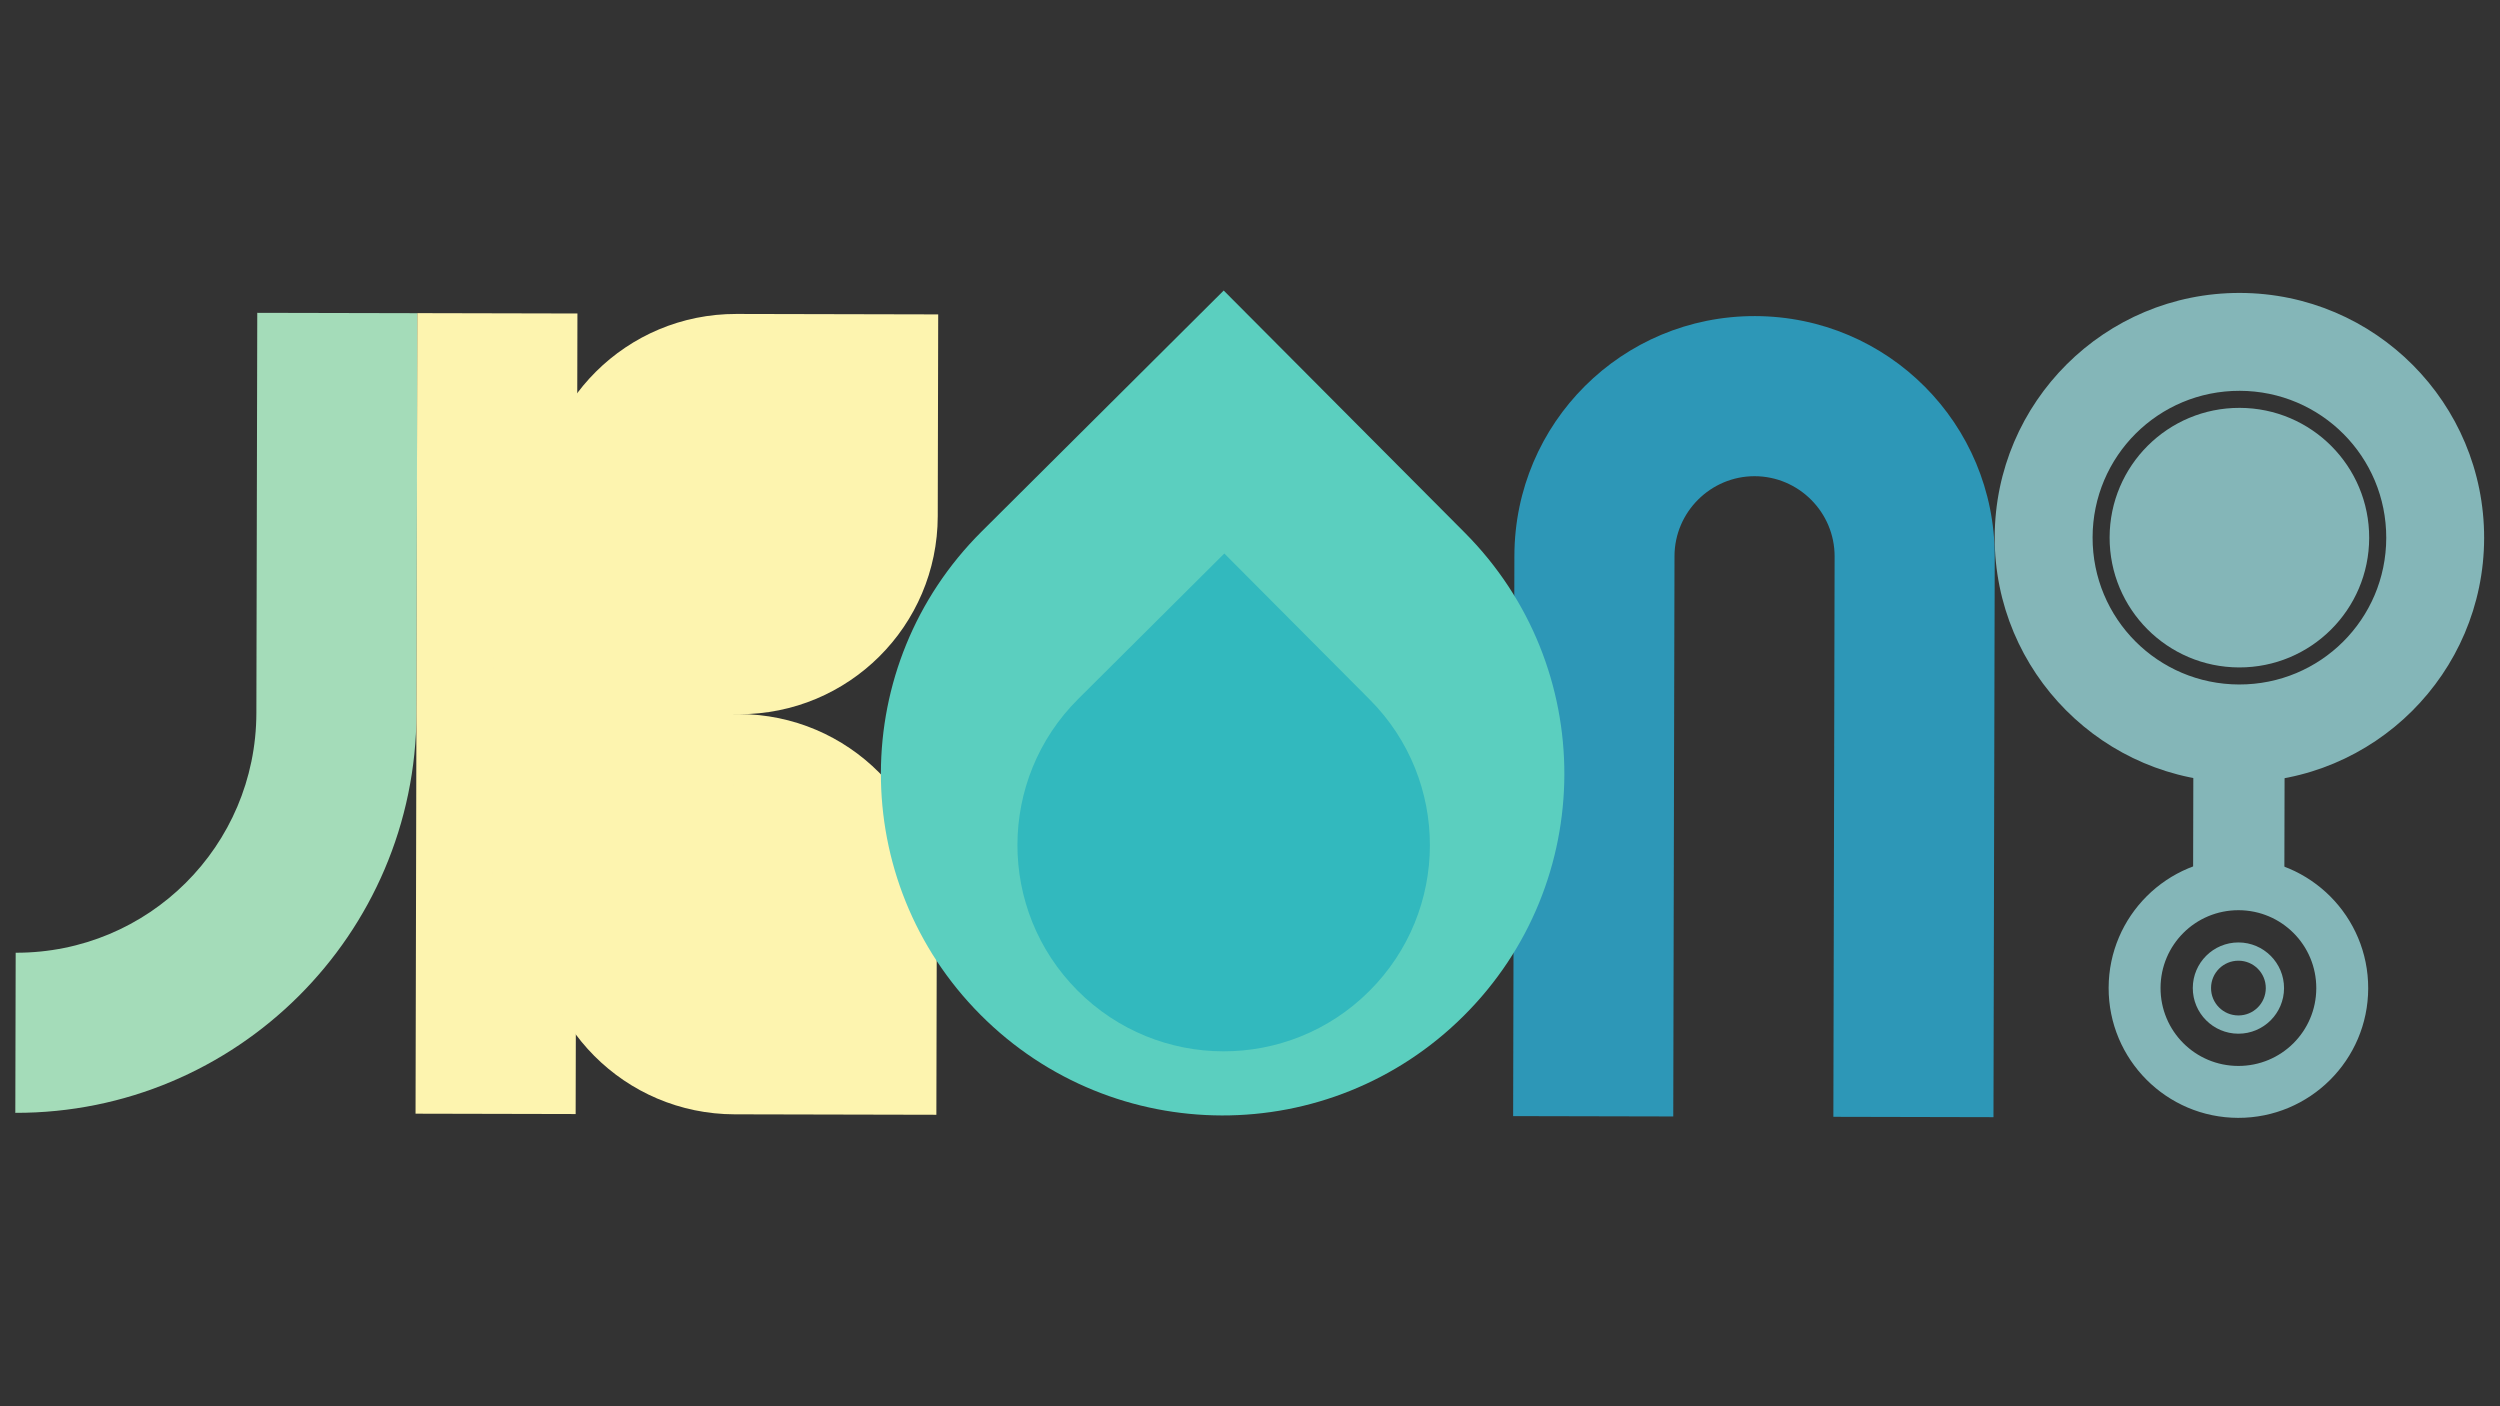 <?xml version="1.0" encoding="utf-8" ?>
<!-- Generator: Assembly 1.0 - http://assemblyapp.co -->
<svg version="1.1" xmlns="http://www.w3.org/2000/svg" xmlns:xlink="http://www.w3.org/1999/xlink" width="300" height="168.75" viewBox="0 0 300 168.75">
	<rect x="0" y="0" width="300" height="168.75" fill="#333333" stroke="none"/>
	<g id="widget" transform="matrix(1,0,0,1,150,84.375)">
		<path d="M-119.235,1.198 L-119.235,1.198 L-119.128,-46.835 L-99.915,-46.793 L-100.022,1.24 L-100.022,1.24 C-100.081,27.755 -121.647,49.226 -148.162,49.166 L-148.119,29.953 C-132.172,29.989 -119.27,17.145 -119.235,1.198 Z" fill="#a4dcb9" fill-opacity="1" />
		<path d="M89.217,49.686 L89.367,-17.56 C89.402,-33.507 76.558,-46.408 60.611,-46.444 C44.664,-46.48 31.763,-33.635 31.727,-17.688 L31.577,49.558 L50.791,49.601 L50.94,-17.646 C50.952,-22.929 55.285,-27.243 60.568,-27.231 C65.852,-27.219 70.165,-22.887 70.153,-17.603 L70.004,49.643" fill="#2d97b7" fill-opacity="1" />
		<path d="M-99.921,-46.799 L-80.708,-46.756 L-80.922,49.31 L-100.135,49.267 Z" fill="#fdf4af" fill-opacity="1" />
		<path d="M-61.345,1.333 L-85.556,1.279 L-85.502,-22.932 C-85.473,-36.107 -74.802,-46.73 -61.627,-46.701 L-37.416,-46.647 L-37.47,-22.436 C-37.499,-9.261 -48.17,1.362 -61.345,1.333 Z" fill="#fdf4af" fill-opacity="1" />
		<path d="M-61.847,49.344 L-37.636,49.398 L-37.582,25.186 C-37.553,12.011 -48.176,1.341 -61.351,1.311 L-85.562,1.258 L-85.616,25.468 C-85.646,38.644 -75.022,49.314 -61.847,49.344 Z" fill="#fdf4af" fill-opacity="1" />
		<path d="M-62.047,25.335 L-90.878,25.271 L-90.771,-22.762 L-61.94,-22.698 L-62.047,25.335 L-62.047,25.335 Z" fill="#fdf4af" fill-opacity="1" />
		<path d="M-3.156,-49.511 L25.771,-20.455 C41.757,-4.398 41.7,21.542 25.642,37.528 L25.642,37.528 C9.585,53.514 -16.355,53.456 -32.341,37.399 L-32.341,37.399 C-48.327,21.342 -48.269,-4.598 -32.212,-20.584 L-3.156,-49.511 Z" fill="#5bcfbf" fill-opacity="1" />
		<path d="M-3.082,-17.955 L14.376,-0.42 C24.023,9.271 23.988,24.925 14.298,34.573 L14.298,34.573 C4.607,44.22 -11.047,44.185 -20.695,34.495 L-20.695,34.495 C-30.342,24.804 -30.307,9.15 -20.617,-0.497 L-3.082,-17.955 Z" fill="#32b9be" fill-opacity="1" />
		<path d="M134.184,34.229 C134.165,42.826 127.172,49.787 118.575,49.768 C109.978,49.749 103.016,42.756 103.036,34.159 C103.055,25.562 110.048,18.601 118.645,18.62 C127.242,18.639 134.203,25.632 134.184,34.229 Z M118.631,24.849 C113.46,24.838 109.277,29.003 109.265,34.173 C109.254,39.344 113.418,43.527 118.589,43.538 C123.76,43.55 127.943,39.385 127.954,34.215 C127.966,29.044 123.801,24.861 118.631,24.849 Z" fill="#84b6b8" fill-opacity="1" />
		<path d="M124.085,34.206 C124.078,37.228 121.62,39.675 118.598,39.669 C115.576,39.662 113.128,37.204 113.135,34.182 C113.142,31.16 115.6,28.712 118.622,28.719 C121.644,28.726 124.091,31.184 124.085,34.206 Z M118.617,30.909 C116.8,30.905 115.329,32.369 115.325,34.187 C115.321,36.004 116.785,37.475 118.603,37.479 C120.42,37.483 121.891,36.019 121.895,34.201 C121.899,32.384 120.435,30.913 118.617,30.909 Z" fill="#84b6b8" fill-opacity="1" />
		<path d="M148.096,-19.791 C148.06,-3.582 134.875,9.545 118.665,9.509 C102.455,9.473 89.328,-3.712 89.364,-19.922 C89.4,-36.132 102.586,-49.259 118.796,-49.223 C135.006,-49.187 148.132,-36.002 148.096,-19.791 Z M118.769,-37.477 C109.02,-37.498 101.132,-29.646 101.111,-19.896 C101.089,-10.147 108.941,-2.259 118.691,-2.237 C128.441,-2.216 136.328,-10.068 136.35,-19.818 C136.372,-29.567 128.519,-37.455 118.769,-37.477 Z" fill="#84b6b8" fill-opacity="1" />
		<path d="M118.693,-4.283 L118.693,-4.283 C110.086,-4.302 103.134,-11.285 103.153,-19.892 L103.153,-19.892 C103.172,-28.498 110.155,-35.45 118.762,-35.431 L118.762,-35.431 C127.369,-35.412 134.321,-28.429 134.302,-19.822 L134.302,-19.822 C134.282,-11.215 127.299,-4.263 118.693,-4.283 Z" fill="#84b6b8" fill-opacity="1" />
		<path d="M124.115,23.92 L113.166,23.896 L113.206,5.654 L124.156,5.678 L124.115,23.92 L124.115,23.92 Z" fill="#84b6b8" fill-opacity="1" />
	</g>
</svg>